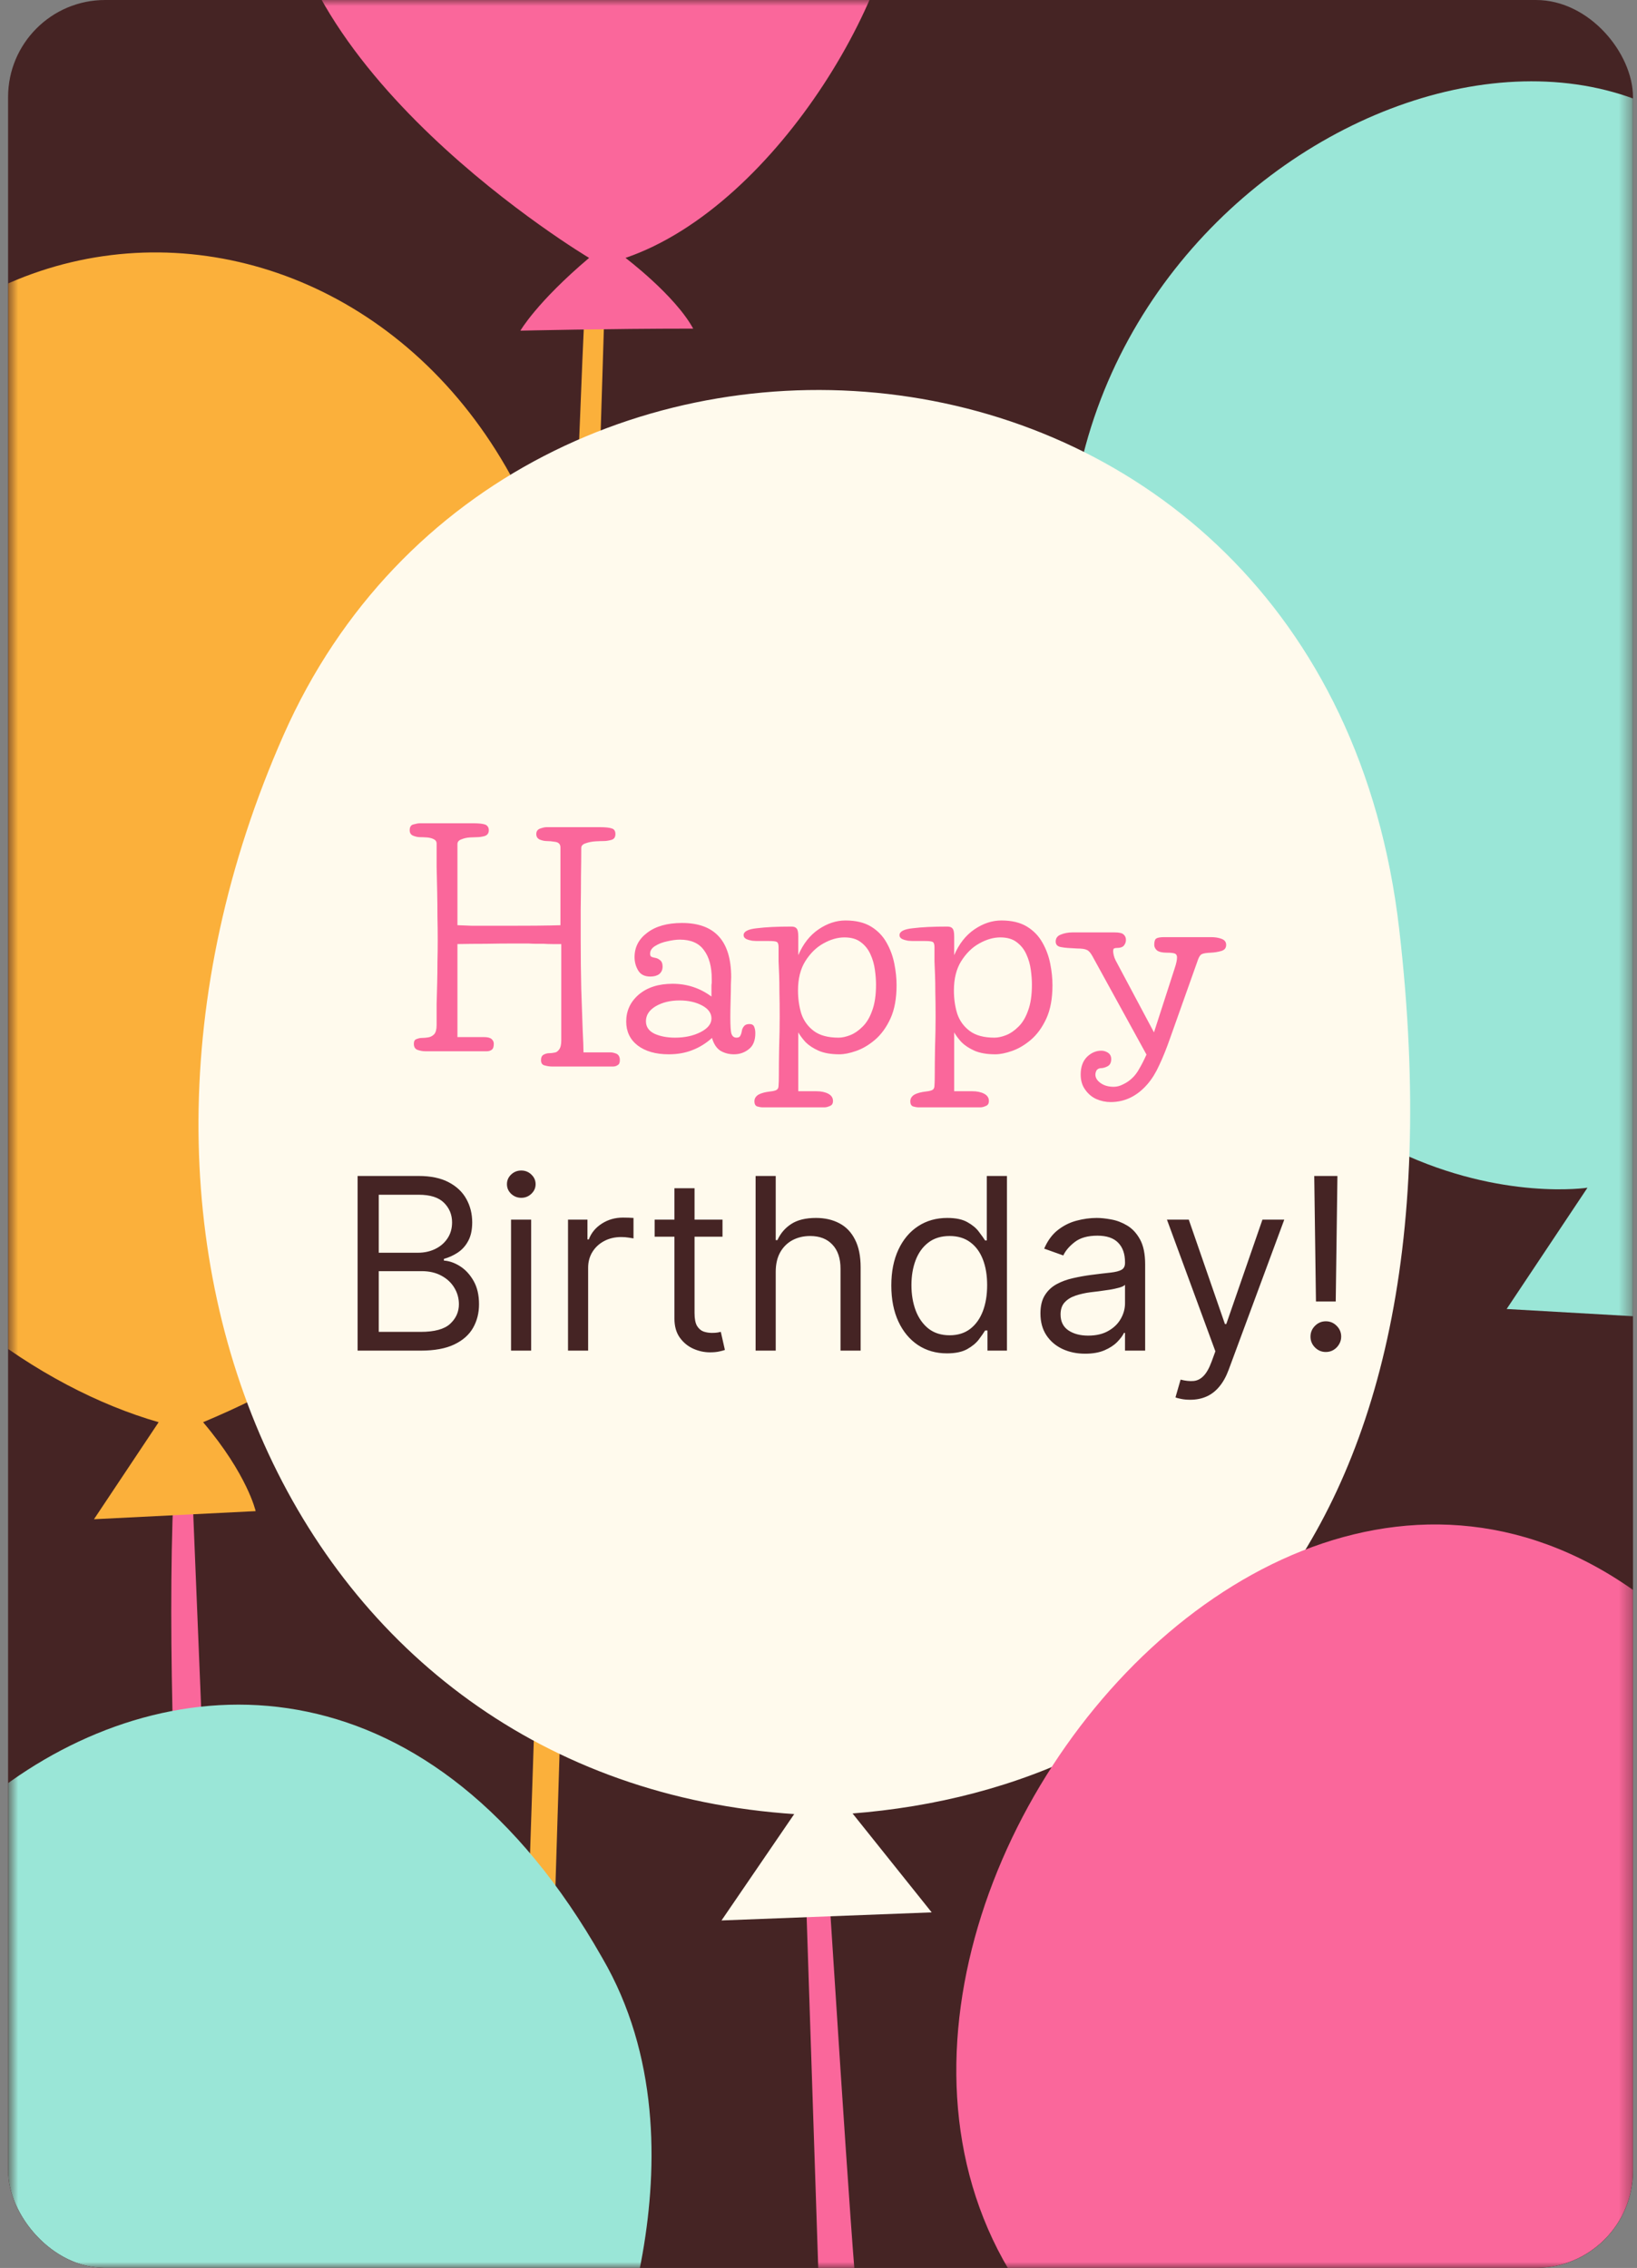 <svg width="135" height="187" viewBox="0 0 135 187" fill="none" xmlns="http://www.w3.org/2000/svg">
<rect x="0" y="0" width="135" height="187" fill="#808080" stroke="none"/>
<g clip-path="url(#clip0_16_29327)">
<path d="M134.669 0H0.667V187H134.669V0Z" fill="#452424"/>
<mask id="mask0_16_29327" style="mask-type:luminance" maskUnits="userSpaceOnUse" x="0" y="0" width="135" height="187">
<path d="M134.669 0H0.667V187H134.669V0Z" fill="white"/>
</mask>
<g mask="url(#mask0_16_29327)">
<path d="M48.416 22.596C47.916 23.346 42.666 184.596 42.666 184.596L44.916 184.096L49.916 23.346" fill="#FBB03B"/>
<path d="M23.25 -12.403C22.25 5.597 48.583 21.264 48.583 21.264C44.25 24.93 42.916 27.264 42.916 27.264C42.916 27.264 50.166 27.096 57.166 27.096C55.666 24.346 51.583 21.264 51.583 21.264C64.25 16.93 74.916 -1.736 74.25 -11.07C53.25 -13.404 23.25 -12.403 23.25 -12.403Z" fill="#FA679B"/>
<path d="M142.916 13.596C124.166 -6.654 77.584 20.264 90.25 61.264C102.916 102.264 130.916 97.93 130.916 97.93L124.25 107.93L135.916 108.596L142.916 13.596Z" fill="#9AE6D7"/>
<path d="M14.416 120.93C13.083 143.93 16.75 186.596 16.75 186.596L18.416 185.596L15.75 120.264" fill="#FA679B"/>
<path d="M-17.363 42.35C-1.696 7.35 44.084 16.596 47.75 58.596C51.416 100.596 27.084 112.93 16.75 117.264C20.416 121.596 21.083 124.596 21.083 124.596L7.75 125.264L13.083 117.264C-6.613 111.6 -32.363 85.016 -17.363 42.35Z" fill="#FBB03B"/>
<path d="M-9.334 191.763C-32.666 161.763 21.666 112.096 49.666 161.43C59.001 177.43 49.334 198.096 49.334 198.096" fill="#9AE6D7"/>
<path d="M67.62 149.68C25.169 148.346 4.52 103.267 23.387 60.6C42.254 17.934 109.221 23.266 115.388 76.6C121.556 129.934 95.197 148.68 67.62 149.68Z" fill="#FFFAED"/>
<path d="M45.554 87.938C45.341 87.938 45.127 87.907 44.913 87.846C44.715 87.8 44.616 87.656 44.616 87.411C44.616 87.182 44.692 87.03 44.844 86.953C44.997 86.877 45.142 86.839 45.279 86.839C45.417 86.839 45.562 86.824 45.715 86.793C45.867 86.778 45.997 86.694 46.104 86.541C46.226 86.389 46.287 86.137 46.287 85.786V77.841C46.043 77.841 45.798 77.841 45.554 77.841C45.325 77.841 45.089 77.833 44.844 77.818C44.646 77.818 44.44 77.818 44.226 77.818C44.013 77.818 43.799 77.81 43.585 77.795H42.395C41.616 77.795 40.838 77.803 40.059 77.818C39.281 77.818 38.502 77.826 37.724 77.841V85.511H39.922C40.212 85.511 40.418 85.564 40.54 85.671C40.662 85.778 40.723 85.908 40.723 86.06C40.723 86.32 40.662 86.488 40.54 86.564C40.433 86.64 40.304 86.679 40.151 86.679H35.068C34.854 86.679 34.641 86.64 34.427 86.564C34.229 86.488 34.129 86.32 34.129 86.06C34.129 85.847 34.206 85.717 34.358 85.671C34.511 85.61 34.656 85.58 34.793 85.58C34.961 85.58 35.137 85.564 35.32 85.534C35.503 85.503 35.663 85.419 35.801 85.282C35.938 85.129 36.007 84.877 36.007 84.526C36.007 83.946 36.007 83.366 36.007 82.786C36.022 82.206 36.037 81.634 36.053 81.069C36.068 80.504 36.075 79.924 36.075 79.329C36.091 78.734 36.098 78.123 36.098 77.498C36.098 76.872 36.091 76.231 36.075 75.574C36.075 74.903 36.068 74.216 36.053 73.514C36.037 72.811 36.022 72.132 36.007 71.476C36.007 70.82 36.007 70.179 36.007 69.553C36.007 69.385 35.923 69.263 35.755 69.186C35.602 69.11 35.419 69.064 35.206 69.049C34.992 69.034 34.801 69.026 34.633 69.026C34.465 69.026 34.282 68.988 34.084 68.912C33.885 68.835 33.786 68.683 33.786 68.454C33.786 68.179 33.893 68.019 34.106 67.973C34.32 67.912 34.496 67.881 34.633 67.881H39.029C39.502 67.881 39.838 67.919 40.036 67.996C40.22 68.087 40.311 68.24 40.311 68.454C40.311 68.698 40.197 68.858 39.968 68.935C39.739 68.996 39.533 69.026 39.35 69.026C39.212 69.026 39.014 69.034 38.754 69.049C38.495 69.064 38.258 69.118 38.045 69.209C37.831 69.286 37.724 69.415 37.724 69.599V76.284C38.121 76.299 38.51 76.315 38.892 76.33C39.288 76.33 39.678 76.33 40.059 76.33H42.395C43.753 76.33 44.753 76.322 45.394 76.307C46.035 76.292 46.31 76.284 46.218 76.284V69.873C46.218 69.614 46.081 69.461 45.806 69.415C45.531 69.37 45.287 69.347 45.074 69.347C44.906 69.347 44.722 69.308 44.524 69.232C44.326 69.141 44.226 68.988 44.226 68.774C44.226 68.545 44.333 68.393 44.547 68.316C44.761 68.24 44.936 68.202 45.074 68.202H49.469C49.943 68.202 50.278 68.24 50.477 68.316C50.66 68.377 50.752 68.53 50.752 68.774C50.752 69.034 50.637 69.194 50.408 69.255C50.179 69.316 49.973 69.347 49.79 69.347C49.653 69.347 49.431 69.354 49.126 69.37C48.836 69.385 48.561 69.438 48.302 69.53C48.057 69.606 47.935 69.736 47.935 69.919C47.935 70.606 47.928 71.392 47.913 72.277C47.913 73.147 47.905 74.04 47.89 74.956C47.89 75.857 47.89 76.704 47.89 77.498C47.89 78.902 47.905 80.253 47.935 81.55C47.981 82.832 48.019 83.939 48.05 84.87C48.096 85.801 48.119 86.434 48.119 86.77H50.316C50.484 86.77 50.66 86.808 50.843 86.885C51.026 86.976 51.118 87.152 51.118 87.411C51.118 87.625 51.057 87.762 50.935 87.823C50.828 87.9 50.698 87.938 50.545 87.938H45.554ZM55.146 86.93C54.078 86.93 53.223 86.686 52.582 86.198C51.956 85.709 51.643 85.053 51.643 84.229C51.643 83.344 51.987 82.603 52.673 82.008C53.376 81.413 54.307 81.115 55.467 81.115C56.657 81.115 57.726 81.466 58.672 82.168V81.55C58.672 81.474 58.672 81.39 58.672 81.298C58.672 81.207 58.68 81.123 58.695 81.046V80.703C58.695 79.695 58.481 78.909 58.054 78.345C57.642 77.765 56.978 77.475 56.062 77.475C55.772 77.475 55.429 77.52 55.032 77.612C54.65 77.688 54.314 77.818 54.024 78.001C53.75 78.169 53.612 78.383 53.612 78.642C53.612 78.764 53.65 78.848 53.727 78.894C53.803 78.925 53.917 78.955 54.07 78.986C54.177 79.001 54.299 79.062 54.437 79.169C54.574 79.276 54.642 79.451 54.642 79.695C54.642 79.955 54.551 80.161 54.368 80.314C54.185 80.451 53.94 80.52 53.635 80.52C53.162 80.52 52.826 80.352 52.628 80.016C52.429 79.68 52.33 79.314 52.33 78.917C52.33 78.093 52.681 77.421 53.383 76.902C54.085 76.368 55.039 76.101 56.245 76.101C58.947 76.101 60.298 77.589 60.298 80.566C60.298 80.581 60.29 80.787 60.275 81.184C60.275 81.565 60.267 82.008 60.252 82.512C60.237 83.015 60.229 83.466 60.229 83.862C60.229 84.595 60.26 85.053 60.321 85.236C60.397 85.45 60.534 85.557 60.733 85.557C60.901 85.557 61.008 85.503 61.053 85.396C61.114 85.29 61.16 85.137 61.191 84.939C61.206 84.847 61.259 84.74 61.351 84.618C61.443 84.496 61.595 84.435 61.809 84.435C62.007 84.435 62.137 84.511 62.198 84.664C62.259 84.816 62.29 84.992 62.29 85.19C62.29 85.801 62.106 86.244 61.74 86.518C61.389 86.793 60.985 86.93 60.527 86.93C60.115 86.93 59.741 86.831 59.405 86.633C59.084 86.419 58.855 86.068 58.718 85.58C58.23 86.022 57.688 86.358 57.092 86.587C56.512 86.816 55.864 86.93 55.146 86.93ZM55.673 85.557C56.482 85.557 57.184 85.404 57.779 85.099C58.374 84.793 58.672 84.42 58.672 83.977C58.672 83.534 58.413 83.176 57.894 82.901C57.375 82.626 56.757 82.489 56.039 82.489C55.276 82.489 54.62 82.649 54.07 82.969C53.536 83.29 53.269 83.702 53.269 84.206C53.269 84.664 53.505 85.007 53.979 85.236C54.452 85.45 55.017 85.557 55.673 85.557ZM62.857 91.303C62.765 91.303 62.636 91.281 62.468 91.235C62.3 91.189 62.216 91.044 62.216 90.8C62.216 90.571 62.33 90.388 62.559 90.25C62.788 90.128 63.101 90.044 63.498 89.998C63.773 89.968 63.956 89.922 64.047 89.861C64.154 89.8 64.208 89.678 64.208 89.495C64.223 89.312 64.231 89.029 64.231 88.648C64.231 88.022 64.238 87.266 64.254 86.381C64.284 85.48 64.299 84.633 64.299 83.84C64.299 83.031 64.292 82.351 64.276 81.802C64.276 81.252 64.269 80.779 64.254 80.382C64.238 79.986 64.223 79.612 64.208 79.26C64.208 78.909 64.208 78.52 64.208 78.093C64.208 77.849 64.154 77.704 64.047 77.658C63.956 77.612 63.75 77.589 63.429 77.589H62.468C62.361 77.589 62.216 77.581 62.033 77.566C61.849 77.536 61.689 77.49 61.552 77.429C61.399 77.353 61.323 77.246 61.323 77.108C61.323 76.803 61.689 76.612 62.422 76.536C63.154 76.444 64.101 76.398 65.261 76.398C65.475 76.398 65.62 76.452 65.696 76.559C65.787 76.65 65.833 76.872 65.833 77.223V78.757C66.23 77.826 66.787 77.116 67.505 76.627C68.222 76.139 68.962 75.895 69.725 75.895C70.58 75.895 71.282 76.063 71.832 76.398C72.381 76.734 72.809 77.177 73.114 77.726C73.419 78.261 73.633 78.841 73.755 79.466C73.877 80.077 73.938 80.665 73.938 81.23C73.938 82.328 73.77 83.244 73.435 83.977C73.099 84.71 72.671 85.297 72.152 85.74C71.649 86.167 71.13 86.472 70.596 86.656C70.076 86.839 69.619 86.93 69.222 86.93C68.535 86.93 67.963 86.831 67.505 86.633C67.062 86.434 66.703 86.198 66.428 85.923C66.169 85.633 65.971 85.366 65.833 85.122V89.975H67.322C67.718 89.975 68.046 90.044 68.306 90.182C68.565 90.319 68.695 90.517 68.695 90.777C68.695 90.991 68.611 91.128 68.443 91.189C68.275 91.265 68.13 91.303 68.008 91.303H62.857ZM69.153 85.557C69.443 85.557 69.764 85.488 70.115 85.351C70.466 85.213 70.802 84.984 71.122 84.664C71.458 84.343 71.725 83.901 71.924 83.336C72.137 82.771 72.244 82.054 72.244 81.184C72.244 80.817 72.213 80.413 72.152 79.97C72.091 79.512 71.969 79.085 71.786 78.688C71.603 78.276 71.336 77.94 70.985 77.681C70.649 77.421 70.199 77.291 69.634 77.291C69.069 77.291 68.489 77.459 67.894 77.795C67.314 78.116 66.818 78.604 66.406 79.26C66.009 79.901 65.81 80.703 65.81 81.665C65.81 82.351 65.902 82.992 66.085 83.588C66.284 84.168 66.627 84.641 67.115 85.007C67.604 85.374 68.283 85.557 69.153 85.557ZM75.713 91.303C75.622 91.303 75.492 91.281 75.324 91.235C75.156 91.189 75.072 91.044 75.072 90.8C75.072 90.571 75.187 90.388 75.416 90.25C75.644 90.128 75.957 90.044 76.354 89.998C76.629 89.968 76.812 89.922 76.904 89.861C77.011 89.8 77.064 89.678 77.064 89.495C77.079 89.312 77.087 89.029 77.087 88.648C77.087 88.022 77.095 87.266 77.11 86.381C77.14 85.48 77.156 84.633 77.156 83.84C77.156 83.031 77.148 82.351 77.133 81.802C77.133 81.252 77.125 80.779 77.11 80.382C77.095 79.986 77.079 79.612 77.064 79.26C77.064 78.909 77.064 78.52 77.064 78.093C77.064 77.849 77.011 77.704 76.904 77.658C76.812 77.612 76.606 77.589 76.286 77.589H75.324C75.217 77.589 75.072 77.581 74.889 77.566C74.706 77.536 74.546 77.49 74.408 77.429C74.255 77.353 74.179 77.246 74.179 77.108C74.179 76.803 74.546 76.612 75.278 76.536C76.011 76.444 76.957 76.398 78.117 76.398C78.331 76.398 78.476 76.452 78.552 76.559C78.644 76.65 78.69 76.872 78.69 77.223V78.757C79.087 77.826 79.644 77.116 80.361 76.627C81.078 76.139 81.819 75.895 82.582 75.895C83.437 75.895 84.139 76.063 84.688 76.398C85.238 76.734 85.665 77.177 85.97 77.726C86.276 78.261 86.489 78.841 86.612 79.466C86.734 80.077 86.795 80.665 86.795 81.23C86.795 82.328 86.627 83.244 86.291 83.977C85.955 84.71 85.528 85.297 85.009 85.74C84.505 86.167 83.986 86.472 83.452 86.656C82.933 86.839 82.475 86.93 82.078 86.93C81.391 86.93 80.819 86.831 80.361 86.633C79.918 86.434 79.56 86.198 79.285 85.923C79.025 85.633 78.827 85.366 78.69 85.122V89.975H80.178C80.575 89.975 80.903 90.044 81.162 90.182C81.422 90.319 81.552 90.517 81.552 90.777C81.552 90.991 81.468 91.128 81.3 91.189C81.132 91.265 80.987 91.303 80.865 91.303H75.713ZM82.01 85.557C82.299 85.557 82.62 85.488 82.971 85.351C83.322 85.213 83.658 84.984 83.978 84.664C84.314 84.343 84.581 83.901 84.78 83.336C84.993 82.771 85.1 82.054 85.1 81.184C85.1 80.817 85.07 80.413 85.009 79.97C84.948 79.512 84.826 79.085 84.642 78.688C84.459 78.276 84.192 77.94 83.841 77.681C83.505 77.421 83.055 77.291 82.49 77.291C81.925 77.291 81.346 77.459 80.75 77.795C80.17 78.116 79.674 78.604 79.262 79.26C78.865 79.901 78.667 80.703 78.667 81.665C78.667 82.351 78.758 82.992 78.942 83.588C79.14 84.168 79.483 84.641 79.972 85.007C80.46 85.374 81.139 85.557 82.01 85.557ZM91.594 90.868C91.182 90.868 90.785 90.784 90.404 90.617C90.038 90.449 89.732 90.189 89.488 89.838C89.244 89.502 89.122 89.09 89.122 88.602C89.122 87.976 89.297 87.488 89.648 87.136C89.999 86.801 90.389 86.633 90.816 86.633C91.014 86.633 91.198 86.686 91.365 86.793C91.549 86.915 91.64 87.091 91.64 87.32C91.64 87.61 91.541 87.808 91.343 87.915C91.144 88.022 90.946 88.075 90.747 88.075C90.61 88.091 90.503 88.151 90.427 88.258C90.366 88.38 90.335 88.495 90.335 88.602C90.335 88.861 90.473 89.09 90.747 89.289C91.037 89.502 91.404 89.609 91.846 89.609C92.106 89.609 92.365 89.54 92.625 89.403C92.884 89.281 93.113 89.128 93.312 88.945C93.556 88.732 93.769 88.457 93.953 88.121C94.151 87.785 94.35 87.396 94.548 86.953L90.083 78.825C89.931 78.551 89.778 78.383 89.625 78.322C89.473 78.245 89.213 78.207 88.847 78.207C88.557 78.192 88.297 78.177 88.069 78.162C87.855 78.146 87.672 78.123 87.519 78.093C87.214 78.047 87.061 77.894 87.061 77.635C87.061 77.36 87.198 77.169 87.473 77.062C87.763 76.94 88.091 76.879 88.458 76.879H91.915C92.312 76.879 92.564 76.94 92.671 77.062C92.793 77.169 92.854 77.314 92.854 77.498C92.854 77.665 92.8 77.818 92.693 77.955C92.587 78.093 92.38 78.162 92.075 78.162C91.999 78.162 91.93 78.177 91.869 78.207C91.823 78.222 91.8 78.306 91.8 78.459C91.8 78.505 91.816 78.604 91.846 78.757C91.877 78.894 91.93 79.039 92.007 79.192L95.166 85.122L96.883 79.81C97.005 79.444 97.067 79.154 97.067 78.94C97.067 78.802 97.021 78.703 96.929 78.642C96.822 78.581 96.586 78.551 96.219 78.551C95.853 78.551 95.586 78.49 95.418 78.368C95.265 78.23 95.189 78.078 95.189 77.91C95.189 77.65 95.235 77.482 95.326 77.406C95.433 77.314 95.662 77.269 96.013 77.269H99.86C100.196 77.269 100.486 77.314 100.73 77.406C100.989 77.498 101.119 77.665 101.119 77.91C101.119 78.169 100.982 78.337 100.707 78.413C100.447 78.49 100.165 78.535 99.86 78.551C99.493 78.566 99.249 78.604 99.127 78.665C99.005 78.711 98.898 78.856 98.806 79.1L96.471 85.671C96.181 86.495 95.891 87.213 95.601 87.823C95.326 88.434 95.006 88.953 94.639 89.38C93.785 90.372 92.77 90.868 91.594 90.868Z" fill="#FA679B"/>
<path d="M29.491 111.363V96.962H34.526C35.529 96.962 36.356 97.136 37.008 97.483C37.66 97.825 38.145 98.286 38.464 98.868C38.782 99.444 38.942 100.084 38.942 100.787C38.942 101.406 38.831 101.917 38.611 102.32C38.396 102.723 38.11 103.042 37.753 103.276C37.402 103.511 37.02 103.684 36.607 103.797V103.937C37.048 103.966 37.491 104.12 37.936 104.401C38.382 104.683 38.754 105.086 39.054 105.611C39.354 106.136 39.504 106.778 39.504 107.538C39.504 108.259 39.34 108.909 39.012 109.485C38.684 110.062 38.166 110.519 37.458 110.856C36.75 111.194 35.829 111.363 34.695 111.363H29.491ZM31.235 109.816H34.695C35.834 109.816 36.642 109.595 37.12 109.155C37.603 108.709 37.845 108.17 37.845 107.538C37.845 107.05 37.721 106.6 37.472 106.187C37.224 105.77 36.87 105.437 36.41 105.189C35.951 104.936 35.407 104.809 34.779 104.809H31.235V109.816ZM31.235 103.291H34.47C34.995 103.291 35.468 103.187 35.89 102.981C36.317 102.775 36.654 102.484 36.903 102.109C37.156 101.734 37.282 101.294 37.282 100.787C37.282 100.154 37.062 99.618 36.621 99.177C36.181 98.732 35.482 98.509 34.526 98.509H31.235V103.291ZM42.145 111.363V100.562H43.804V111.363H42.145ZM42.988 98.762C42.665 98.762 42.386 98.652 42.152 98.432C41.922 98.211 41.807 97.947 41.807 97.637C41.807 97.328 41.922 97.063 42.152 96.843C42.386 96.622 42.665 96.512 42.988 96.512C43.312 96.512 43.588 96.622 43.818 96.843C44.052 97.063 44.17 97.328 44.17 97.637C44.17 97.947 44.052 98.211 43.818 98.432C43.588 98.652 43.312 98.762 42.988 98.762ZM46.843 111.363V100.562H48.447V102.194H48.559C48.756 101.659 49.112 101.226 49.628 100.893C50.143 100.56 50.725 100.394 51.372 100.394C51.493 100.394 51.646 100.396 51.829 100.401C52.011 100.405 52.15 100.412 52.243 100.422V102.109C52.187 102.095 52.058 102.074 51.857 102.046C51.66 102.013 51.451 101.997 51.231 101.997C50.706 101.997 50.237 102.107 49.825 102.327C49.417 102.543 49.093 102.843 48.854 103.227C48.62 103.607 48.503 104.041 48.503 104.528V111.363H46.843ZM59.584 100.562V101.969H53.987V100.562H59.584ZM55.619 97.975H57.278V108.269C57.278 108.738 57.346 109.089 57.482 109.324C57.623 109.553 57.801 109.708 58.016 109.788C58.237 109.863 58.469 109.9 58.712 109.9C58.895 109.9 59.045 109.891 59.163 109.872C59.28 109.849 59.373 109.83 59.444 109.816L59.781 111.306C59.669 111.349 59.512 111.391 59.31 111.433C59.109 111.48 58.853 111.503 58.544 111.503C58.075 111.503 57.616 111.403 57.166 111.201C56.72 110.999 56.35 110.692 56.055 110.28C55.764 109.867 55.619 109.347 55.619 108.719V97.975ZM63.972 104.866V111.363H62.313V96.962H63.972V102.25H64.113C64.366 101.692 64.746 101.249 65.252 100.921C65.763 100.588 66.442 100.422 67.291 100.422C68.027 100.422 68.671 100.569 69.225 100.865C69.778 101.155 70.207 101.603 70.511 102.208C70.821 102.808 70.975 103.572 70.975 104.5V111.363H69.316V104.612C69.316 103.755 69.093 103.091 68.648 102.623C68.207 102.149 67.596 101.912 66.813 101.912C66.269 101.912 65.781 102.027 65.35 102.257C64.924 102.487 64.586 102.822 64.338 103.262C64.094 103.703 63.972 104.237 63.972 104.866ZM78.09 111.588C77.189 111.588 76.395 111.36 75.706 110.906C75.017 110.446 74.478 109.799 74.089 108.965C73.7 108.126 73.505 107.134 73.505 105.991C73.505 104.856 73.7 103.872 74.089 103.037C74.478 102.203 75.019 101.558 75.713 101.104C76.407 100.649 77.208 100.422 78.118 100.422C78.821 100.422 79.376 100.539 79.784 100.773C80.197 101.003 80.511 101.265 80.726 101.561C80.947 101.851 81.118 102.09 81.24 102.278H81.38V96.962H83.04V111.363H81.436V109.703H81.24C81.118 109.9 80.944 110.149 80.719 110.449C80.494 110.744 80.173 111.009 79.756 111.243C79.339 111.473 78.783 111.588 78.09 111.588ZM78.314 110.097C78.98 110.097 79.543 109.924 80.002 109.577C80.462 109.225 80.811 108.74 81.05 108.121C81.289 107.498 81.408 106.778 81.408 105.962C81.408 105.156 81.291 104.451 81.057 103.846C80.822 103.237 80.475 102.763 80.016 102.426C79.557 102.083 78.99 101.912 78.314 101.912C77.611 101.912 77.025 102.093 76.557 102.454C76.093 102.81 75.743 103.295 75.509 103.909C75.279 104.519 75.164 105.203 75.164 105.962C75.164 106.731 75.282 107.43 75.516 108.058C75.755 108.681 76.107 109.178 76.571 109.549C77.04 109.914 77.621 110.097 78.314 110.097ZM89.487 111.616C88.803 111.616 88.182 111.487 87.624 111.229C87.066 110.967 86.623 110.589 86.295 110.097C85.967 109.6 85.803 109 85.803 108.297C85.803 107.678 85.925 107.177 86.169 106.792C86.412 106.403 86.738 106.098 87.146 105.878C87.554 105.658 88.004 105.494 88.496 105.386C88.993 105.273 89.492 105.184 89.994 105.119C90.65 105.034 91.182 104.971 91.59 104.929C92.002 104.882 92.302 104.805 92.49 104.697C92.682 104.589 92.778 104.401 92.778 104.134V104.078C92.778 103.384 92.588 102.845 92.209 102.461C91.834 102.076 91.264 101.884 90.5 101.884C89.708 101.884 89.087 102.058 88.637 102.405C88.187 102.751 87.87 103.122 87.688 103.516L86.112 102.953C86.394 102.297 86.769 101.786 87.237 101.42C87.711 101.05 88.227 100.792 88.784 100.647C89.347 100.497 89.9 100.422 90.444 100.422C90.791 100.422 91.189 100.464 91.639 100.548C92.094 100.628 92.532 100.794 92.954 101.047C93.381 101.301 93.735 101.683 94.016 102.194C94.297 102.705 94.438 103.389 94.438 104.247V111.363H92.778V109.9H92.694C92.581 110.135 92.394 110.385 92.131 110.652C91.869 110.92 91.52 111.147 91.084 111.335C90.648 111.522 90.116 111.616 89.487 111.616ZM89.741 110.125C90.397 110.125 90.95 109.996 91.4 109.738C91.855 109.481 92.197 109.148 92.427 108.74C92.661 108.332 92.778 107.903 92.778 107.453V105.934C92.708 106.019 92.553 106.096 92.314 106.166C92.08 106.232 91.808 106.291 91.499 106.342C91.194 106.389 90.896 106.431 90.606 106.469C90.32 106.502 90.088 106.53 89.909 106.553C89.478 106.609 89.075 106.701 88.7 106.827C88.33 106.949 88.03 107.134 87.8 107.383C87.575 107.627 87.463 107.959 87.463 108.381C87.463 108.958 87.676 109.394 88.102 109.689C88.534 109.98 89.08 110.125 89.741 110.125ZM98.149 115.413C97.867 115.413 97.617 115.389 97.396 115.342C97.176 115.3 97.023 115.258 96.939 115.216L97.361 113.753C97.764 113.857 98.121 113.894 98.43 113.866C98.739 113.838 99.013 113.699 99.252 113.451C99.496 113.207 99.719 112.811 99.921 112.263L100.23 111.419L96.236 100.562H98.036L101.017 109.169H101.13L104.111 100.562H105.911L101.327 112.938C101.121 113.496 100.865 113.957 100.56 114.323C100.256 114.693 99.902 114.967 99.499 115.146C99.1 115.324 98.65 115.413 98.149 115.413ZM110.295 96.962L110.155 107.313H108.524L108.383 96.962H110.295ZM109.339 111.475C108.992 111.475 108.695 111.351 108.446 111.103C108.198 110.854 108.074 110.556 108.074 110.21C108.074 109.863 108.198 109.565 108.446 109.317C108.695 109.068 108.992 108.944 109.339 108.944C109.686 108.944 109.984 109.068 110.232 109.317C110.481 109.565 110.605 109.863 110.605 110.21C110.605 110.439 110.546 110.65 110.429 110.842C110.317 111.035 110.164 111.189 109.972 111.306C109.785 111.419 109.574 111.475 109.339 111.475Z" fill="#452424"/>
<path d="M66.416 154.846L67.638 191.85C67.638 191.85 70.888 189.6 70.638 188.85C70.388 188.1 68.166 152.846 68.166 152.846L66.416 154.846Z" fill="#FA679B"/>
<path d="M66.166 148.596L59.501 158.346L76.834 157.68L69.166 148.096L66.166 148.596Z" fill="#FFFAED"/>
<path d="M85.387 190.35C59.387 157.1 117.387 90.599 149.387 148.6C158.721 163.933 143.666 188.347 143.666 188.347" fill="#FA679B"/>
</g>
</g>
<defs>
<clipPath id="clip0_16_29327">
<rect x="0.667" width="134.002" height="187" rx="8" fill="white"/>
</clipPath>
</defs>
</svg>
